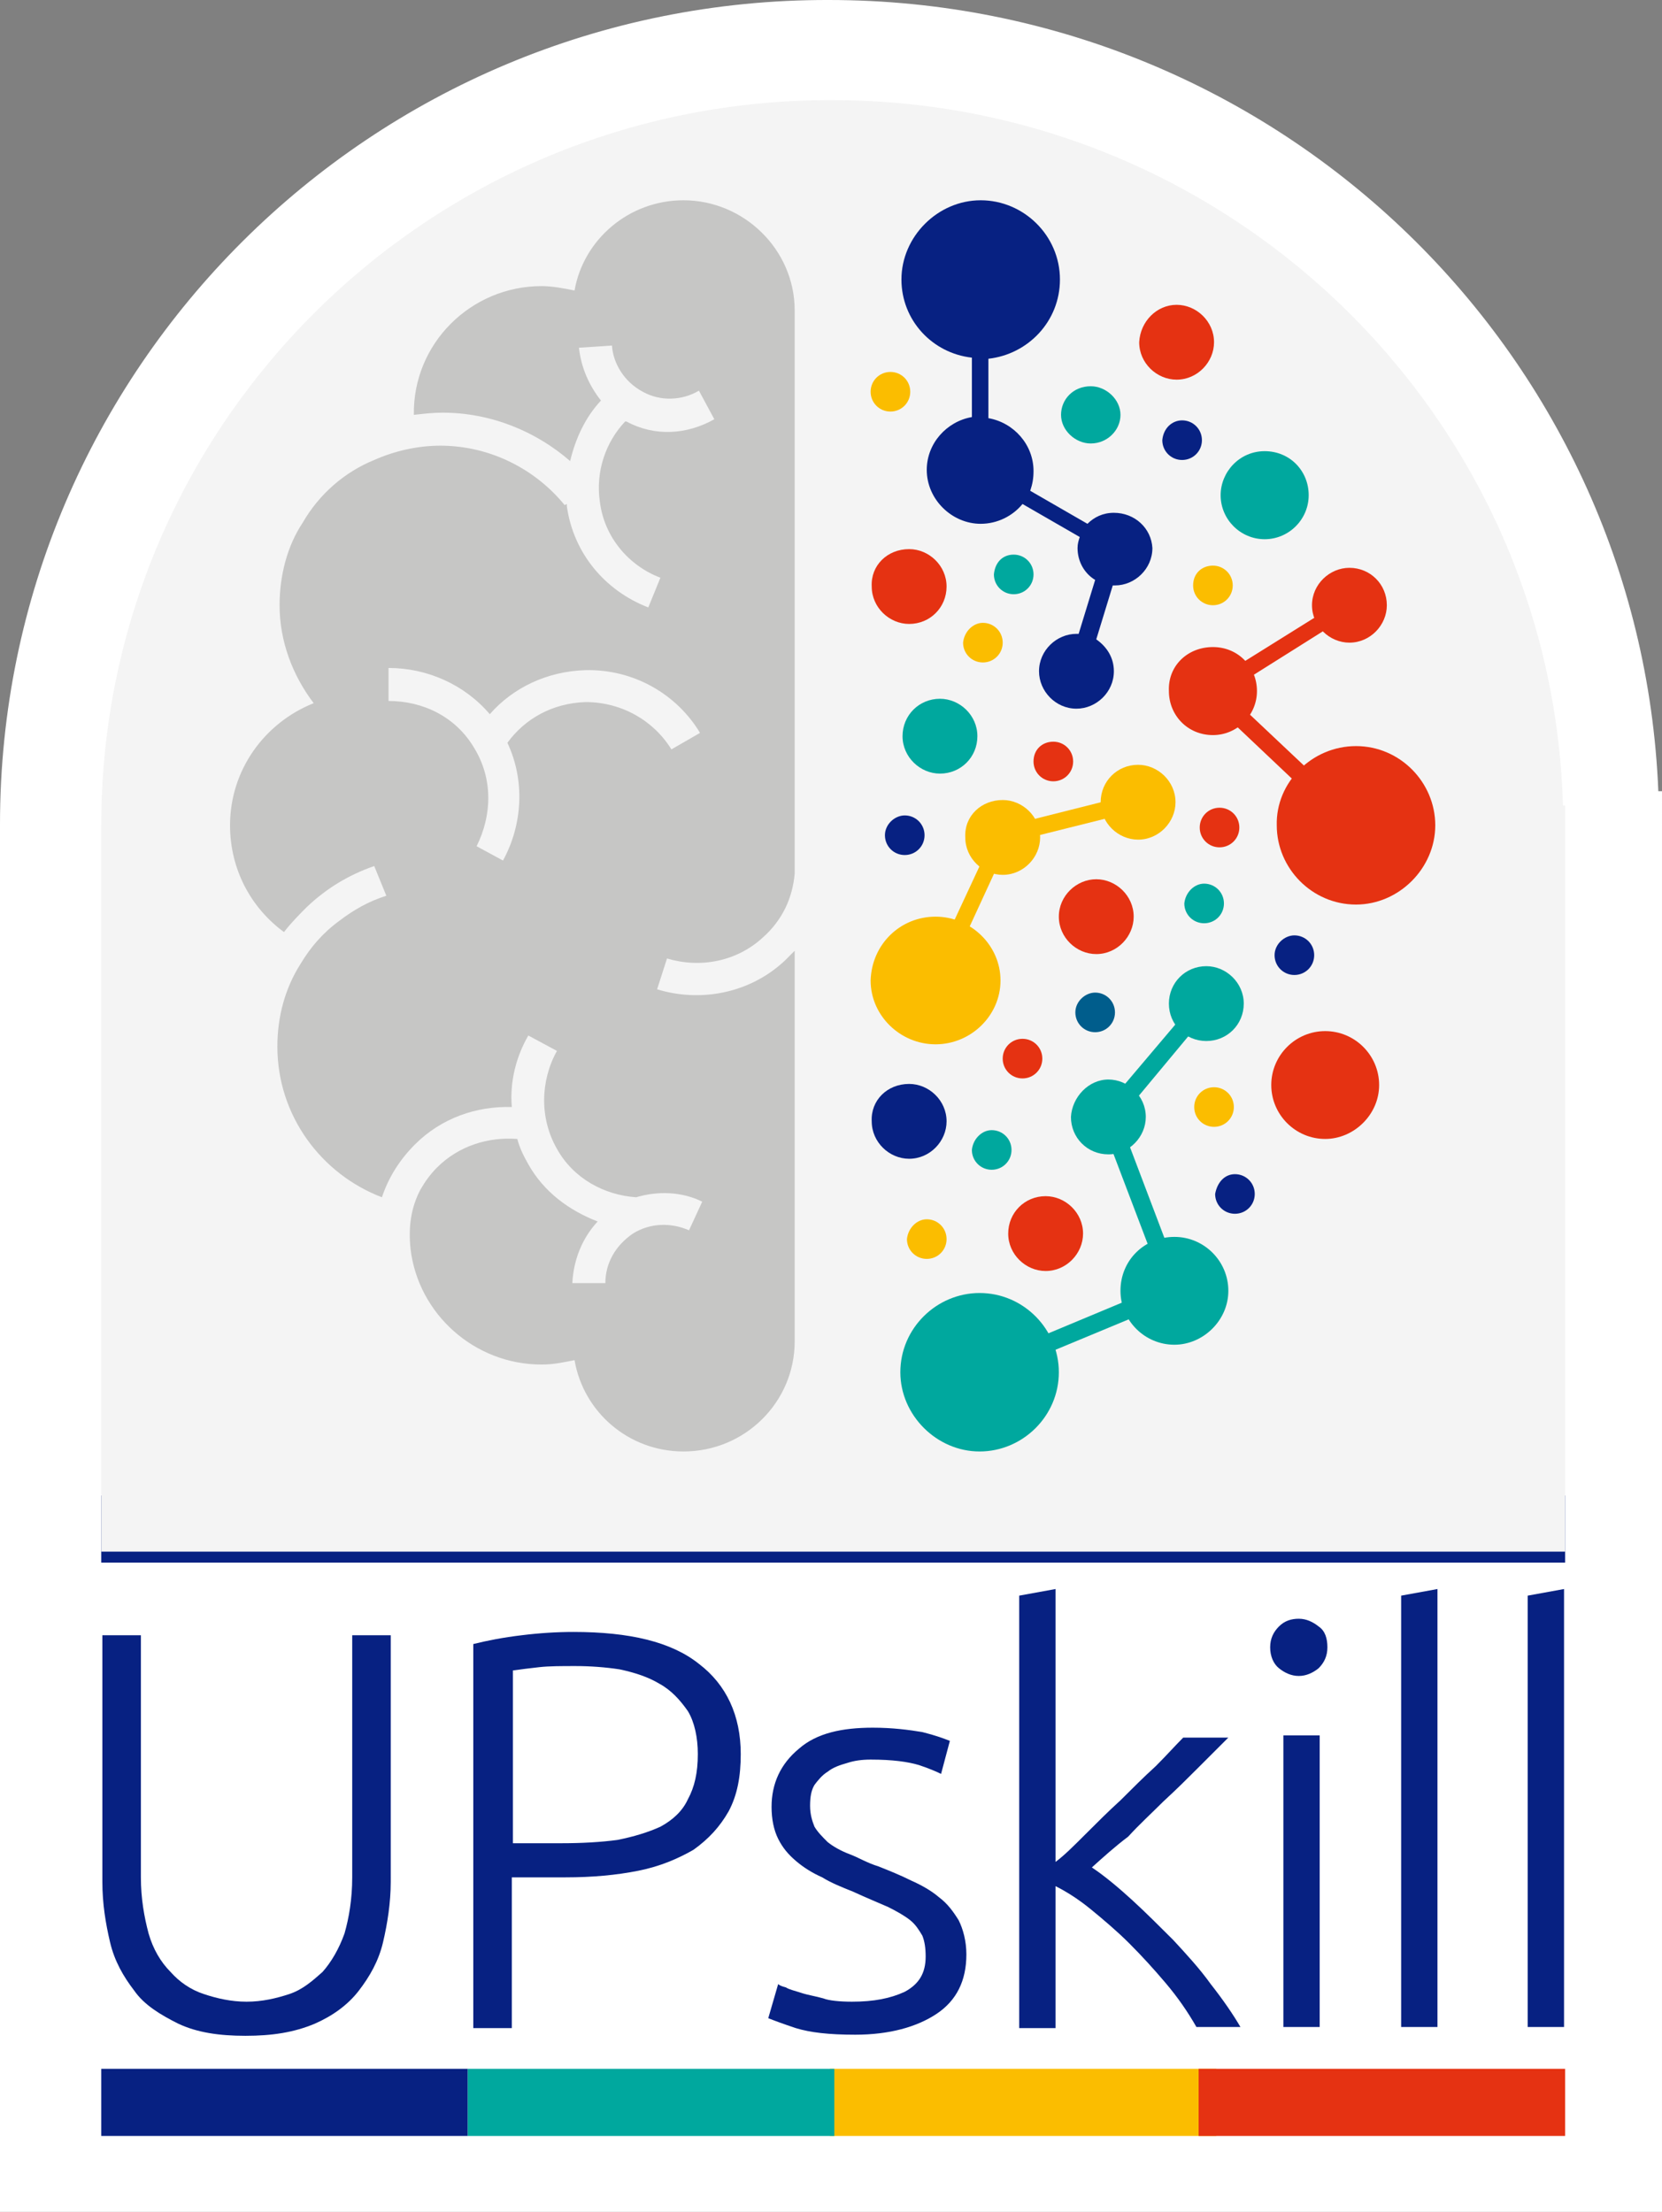 <?xml version="1.0" encoding="utf-8"?>
<!-- Generator: Adobe Illustrator 24.3.0, SVG Export Plug-In . SVG Version: 6.00 Build 0)  -->
<svg version="1.1" id="Ebene_1" xmlns="http://www.w3.org/2000/svg" xmlns:xlink="http://www.w3.org/1999/xlink" x="0px" y="0px"
	 viewBox="0 0 151 201" style="enable-background:new 0 0 151 201;" xml:space="preserve">
<rect x="0" y="0" width="151" height="201" fill="#808080" stroke="none"/>
<style type="text/css">
	.st0{fill-rule:evenodd;clip-rule:evenodd;fill:#FFFFFF;stroke:#FFFFFF;stroke-width:2;}
	.st1{fill:#072182;}
	.st2{fill-rule:evenodd;clip-rule:evenodd;fill:#F4F4F4;}
	.st3{fill-rule:evenodd;clip-rule:evenodd;fill:#C6C6C5;}
	.st4{fill-rule:evenodd;clip-rule:evenodd;fill:#072182;}
	.st5{fill-rule:evenodd;clip-rule:evenodd;fill:#E53212;}
	.st6{fill-rule:evenodd;clip-rule:evenodd;fill:#00A89E;}
	.st7{fill-rule:evenodd;clip-rule:evenodd;fill:#FBBD00;}
	.st8{fill-rule:evenodd;clip-rule:evenodd;fill:#005D8C;}
	.st9{fill:#00A89E;}
	.st10{fill:#E53212;}
	.st11{fill:#FBBD00;}
</style>
<path class="st0" d="M1,200h149V72.9h-0.3C148.6,33.1,115.8,1,75.3,1C34.3,0.9,1,34.1,1,74.9V200z"/>
<path class="st1" d="M142.2,135.9H9.2v6.1h133V135.9z"/>
<path class="st2" d="M9.2,141h133V73.2H142c-1-35.5-30.3-64.1-66.4-64.1C38.9,9,9.2,38.6,9.2,75V141z"/>
<path class="st3" d="M62.1,18.2c5.5,0,10.1,4.5,10.1,10v51.2c-0.2,2.2-1.1,4.2-2.9,5.8c-2.4,2.2-5.7,2.8-8.7,1.9l-0.9,2.8
	c3.9,1.2,8.4,0.4,11.6-2.6c0.3-0.3,0.6-0.6,0.9-0.9v35.5c0,5.5-4.5,10-10.1,10c-5,0-9.1-3.6-9.9-8.3c-1,0.2-1.9,0.4-3,0.4
	c-6.1,0-11.2-4.6-11.9-10.5c-0.2-1.9,0-3.7,0.9-5.4c0.4-0.7,0.9-1.4,1.5-2c2-2,4.7-2.8,7.3-2.6c0.2,0.8,0.6,1.6,1,2.3
	c1.4,2.5,3.7,4.2,6.3,5.2c-1.4,1.5-2.2,3.5-2.3,5.6h3c0-1.8,0.9-3.4,2.5-4.5c1.6-1,3.5-1,5.1-0.3l1.2-2.6c-1.8-0.9-4-1-6-0.4
	c-2.9-0.2-5.7-1.7-7.2-4.4c-1.6-2.8-1.5-6.2,0-8.9l-2.6-1.4c-1.1,1.9-1.7,4.2-1.5,6.5c-3.2-0.1-6.4,1-8.8,3.4c-1.4,1.4-2.4,3-3,4.8
	c-5.5-2.1-9.5-7.4-9.5-13.7c0-2.7,0.7-5.3,2.1-7.5c0.9-1.5,2-2.8,3.5-3.9c1.3-1,2.7-1.8,4.3-2.3l-1.1-2.7c-2.3,0.8-4.3,2-6.1,3.7
	c-0.7,0.7-1.4,1.4-2.1,2.3c-3-2.2-4.9-5.7-4.9-9.7c0-5,3.1-9.3,7.6-11.1c-1.9-2.5-3.1-5.6-3.1-8.9c0-2.7,0.7-5.4,2.1-7.5
	c1.5-2.6,3.8-4.6,6.5-5.7c1.8-0.8,3.9-1.3,6-1.3c4.6,0,8.7,2.2,11.3,5.4l0.2-0.1c0,0.1,0,0.1,0,0.2c0.6,4.3,3.5,7.7,7.4,9.2l1.1-2.7
	c-2.9-1.1-5.1-3.7-5.5-6.9c-0.4-2.7,0.5-5.4,2.3-7.3c0,0,0,0,0.1,0c2.6,1.4,5.5,1.2,8-0.2l-1.4-2.6c-1.5,0.9-3.5,1-5.1,0.1
	c-1.7-0.9-2.7-2.6-2.8-4.2l-3,0.2c0.2,1.8,0.9,3.4,2,4.8c-1.4,1.5-2.3,3.4-2.8,5.5c-3.1-2.7-7.2-4.4-11.6-4.4
	c-0.9,0-1.7,0.1-2.6,0.2C37.5,31.2,42.8,26,49.2,26c1,0,2,0.2,3,0.4C53,21.8,57.1,18.2,62.1,18.2z M45.7,78.2
	c1.8-3.3,2-7.3,0.4-10.7c1.6-2.2,4.1-3.6,7.1-3.7c3.3,0,6.2,1.7,7.8,4.3l2.6-1.5c-2.1-3.5-6-5.8-10.4-5.7c-3.5,0.1-6.6,1.6-8.7,4
	c-2.3-2.7-5.7-4.2-9.2-4.2v3c3.1,0,6.1,1.4,7.8,4.3c1.7,2.8,1.6,6.1,0.2,8.9L45.7,78.2z"/>
<path class="st4" d="M82.6,98.5c1.8,0,3.4,1.5,3.4,3.4c0,1.8-1.5,3.4-3.4,3.4c-1.8,0-3.4-1.5-3.4-3.4C79.1,100,80.6,98.5,82.6,98.5z
	"/>
<path class="st5" d="M120.4,93.7c2.7,0,4.9,2.2,4.9,4.9c0,2.7-2.3,4.9-4.9,4.9c-2.7,0-4.9-2.2-4.9-4.9
	C115.5,95.9,117.7,93.7,120.4,93.7z"/>
<path class="st6" d="M114.9,41c2.3,0,4,1.8,4,4c0,2.2-1.8,4-4,4c-2.2,0-4-1.8-4-4C110.9,42.9,112.6,41,114.9,41z"/>
<path class="st5" d="M99.6,79.9c1.8,0,3.4,1.5,3.4,3.4c0,1.8-1.5,3.4-3.4,3.4c-1.8,0-3.4-1.5-3.4-3.4C96.2,81.4,97.8,79.9,99.6,79.9
	z"/>
<path class="st5" d="M82.6,49.9c1.8,0,3.4,1.5,3.4,3.4s-1.5,3.4-3.4,3.4c-1.8,0-3.4-1.5-3.4-3.4C79.1,51.4,80.6,49.9,82.6,49.9z"/>
<path class="st5" d="M95,108.7c1.8,0,3.4,1.5,3.4,3.4c0,1.8-1.5,3.4-3.4,3.4c-1.8,0-3.4-1.5-3.4-3.4C91.6,110.2,93.1,108.7,95,108.7
	z"/>
<path class="st5" d="M106.9,27.7c1.8,0,3.4,1.5,3.4,3.4c0,1.8-1.5,3.4-3.4,3.4c-1.8,0-3.4-1.5-3.4-3.4
	C103.6,29.2,105.1,27.7,106.9,27.7z"/>
<path class="st6" d="M99.1,35.1c1.4,0,2.7,1.2,2.7,2.6c0,1.4-1.2,2.6-2.7,2.6c-1.4,0-2.7-1.2-2.7-2.6C96.4,36.3,97.5,35.1,99.1,35.1
	z"/>
<path class="st6" d="M92.1,50.4c1,0,1.8,0.8,1.8,1.8c0,1-0.8,1.8-1.8,1.8c-1,0-1.8-0.8-1.8-1.8C90.4,51.1,91.1,50.4,92.1,50.4z"/>
<path class="st4" d="M112.2,106.7c1,0,1.8,0.8,1.8,1.8c0,1-0.8,1.8-1.8,1.8c-1,0-1.8-0.8-1.8-1.8
	C110.6,107.4,111.3,106.7,112.2,106.7z"/>
<path class="st5" d="M110.8,73.4c1,0,1.8,0.8,1.8,1.8c0,1-0.8,1.8-1.8,1.8c-1,0-1.8-0.8-1.8-1.8C109,74.2,109.8,73.4,110.8,73.4z"/>
<path class="st5" d="M92.9,94.4c1,0,1.8,0.8,1.8,1.8s-0.8,1.8-1.8,1.8s-1.8-0.8-1.8-1.8S91.9,94.4,92.9,94.4z"/>
<path class="st4" d="M107.4,38.2c1,0,1.8,0.8,1.8,1.8c0,1-0.8,1.8-1.8,1.8c-1,0-1.8-0.8-1.8-1.8C105.7,38.9,106.5,38.2,107.4,38.2z"
	/>
<path class="st7" d="M110.2,51.4c1,0,1.8,0.8,1.8,1.8c0,1-0.8,1.8-1.8,1.8s-1.8-0.8-1.8-1.8C108.4,52.1,109.2,51.4,110.2,51.4z"/>
<path class="st4" d="M117.6,85c1,0,1.8,0.8,1.8,1.8s-0.8,1.8-1.8,1.8c-1,0-1.8-0.8-1.8-1.8S116.7,85,117.6,85z"/>
<path class="st6" d="M85.4,63.5c1.8,0,3.4,1.5,3.4,3.4s-1.5,3.4-3.4,3.4c-1.8,0-3.4-1.5-3.4-3.4S83.5,63.5,85.4,63.5z"/>
<path class="st7" d="M110.3,98.8c1,0,1.8,0.8,1.8,1.8s-0.8,1.8-1.8,1.8c-1,0-1.8-0.8-1.8-1.8S109.3,98.8,110.3,98.8z"/>
<path class="st6" d="M90.1,102.7c1,0,1.8,0.8,1.8,1.8s-0.8,1.8-1.8,1.8c-1,0-1.8-0.8-1.8-1.8C88.4,103.5,89.2,102.7,90.1,102.7z"/>
<path class="st7" d="M84.2,110.8c1,0,1.8,0.8,1.8,1.8s-0.8,1.8-1.8,1.8c-1,0-1.8-0.8-1.8-1.8C82.5,111.6,83.3,110.8,84.2,110.8z"/>
<path class="st4" d="M82.2,74.1c1,0,1.8,0.8,1.8,1.8s-0.8,1.8-1.8,1.8c-1,0-1.8-0.8-1.8-1.8S81.3,74.1,82.2,74.1z"/>
<path class="st6" d="M109.4,80.3c1,0,1.8,0.8,1.8,1.8c0,1-0.8,1.8-1.8,1.8c-1,0-1.8-0.8-1.8-1.8C107.7,81.1,108.5,80.3,109.4,80.3z"
	/>
<path class="st5" d="M95.7,67.4c1,0,1.8,0.8,1.8,1.8c0,1-0.8,1.8-1.8,1.8c-1,0-1.8-0.8-1.8-1.8C93.9,68.1,94.7,67.4,95.7,67.4z"/>
<path class="st8" d="M99.5,90.2c1,0,1.8,0.8,1.8,1.8s-0.8,1.8-1.8,1.8c-1,0-1.8-0.8-1.8-1.8S98.6,90.2,99.5,90.2z"/>
<path class="st7" d="M89.3,56.6c1,0,1.8,0.8,1.8,1.8c0,1-0.8,1.8-1.8,1.8c-1,0-1.8-0.8-1.8-1.8C87.6,57.4,88.4,56.6,89.3,56.6z"/>
<path class="st7" d="M80.9,33.8c1,0,1.8,0.8,1.8,1.8c0,1-0.8,1.8-1.8,1.8c-1,0-1.8-0.8-1.8-1.8C79.1,34.6,79.9,33.8,80.9,33.8z"/>
<path class="st9" d="M88.7,123.9l17-7.1l-5.7-15l-0.2-0.4l0.3-0.4l8.8-10.4l1.2,1l-8.4,10.1l5.8,15.3l0.2,0.7l-0.6,0.3l-17.8,7.4
	L88.7,123.9z"/>
<path class="st6" d="M106.7,112.4c2.7,0,4.9,2.2,4.9,4.9c0,2.7-2.3,4.9-4.9,4.9c-2.7,0-4.9-2.2-4.9-4.9
	C101.8,114.5,104,112.4,106.7,112.4z"/>
<path class="st6" d="M109.6,87.8c1.8,0,3.4,1.5,3.4,3.4s-1.5,3.4-3.4,3.4c-1.9,0-3.4-1.5-3.4-3.4S107.7,87.8,109.6,87.8z"/>
<path class="st6" d="M89,117.5c4,0,7.2,3.3,7.2,7.2c0,4-3.3,7.2-7.2,7.2s-7.2-3.3-7.2-7.2C81.8,120.7,85.1,117.5,89,117.5z"/>
<path class="st6" d="M100.7,98.1c1.8,0,3.4,1.5,3.4,3.4c0,1.8-1.5,3.4-3.4,3.4c-1.9,0-3.4-1.5-3.4-3.4
	C97.4,99.7,98.9,98.1,100.7,98.1z"/>
<path class="st10" d="M123,55.6l-11.6,7.3l12.3,11.6l-1.1,1.2l-13-12.3l-0.7-0.6l0.8-0.6l12.5-7.8L123,55.6z"/>
<path class="st5" d="M123.2,67.8c4,0,7.2,3.3,7.2,7.2c0,3.9-3.3,7.2-7.2,7.2c-4,0-7.2-3.3-7.2-7.2C115.9,71.1,119.2,67.8,123.2,67.8
	z"/>
<path class="st5" d="M122.6,51.6c1.9,0,3.4,1.5,3.4,3.4c0,1.8-1.5,3.4-3.4,3.4c-1.8,0-3.4-1.5-3.4-3.4
	C119.2,53.1,120.8,51.6,122.6,51.6z"/>
<path class="st5" d="M110.2,58.8c2.3,0,4,1.8,4,4c0,2.2-1.8,4-4,4c-2.3,0-4-1.8-4-4C106.1,60.5,107.9,58.8,110.2,58.8z"/>
<path class="st11" d="M84.3,88.8l6.1-13.1l0.1-0.4l0.4-0.1l12.3-3.1l0.4,1.5l-12,3l-5.9,12.8L84.3,88.8z"/>
<path class="st7" d="M85,83.3c3.2,0,5.9,2.6,5.9,5.8c0,3.2-2.7,5.8-5.9,5.8c-3.2,0-5.9-2.6-5.9-5.8C79.2,85.8,81.8,83.3,85,83.3z"/>
<path class="st7" d="M103.4,69.5c1.8,0,3.4,1.5,3.4,3.4c0,1.8-1.5,3.4-3.4,3.4c-1.8,0-3.4-1.5-3.4-3.4C100,71,101.5,69.5,103.4,69.5
	z"/>
<path class="st7" d="M91.1,72.7c1.8,0,3.4,1.5,3.4,3.4c0,1.8-1.5,3.4-3.4,3.4c-1.8,0-3.4-1.5-3.4-3.4C87.6,74.1,89.2,72.7,91.1,72.7
	z"/>
<path class="st4" d="M101.2,46.6c-1,0-1.8,0.4-2.4,1l-5.2-3c0.2-0.6,0.3-1.1,0.3-1.8c0-2.4-1.8-4.4-4.1-4.8v-5.4
	c3.6-0.4,6.5-3.4,6.5-7.2c0-4-3.3-7.2-7.2-7.2s-7.2,3.3-7.2,7.2c0,3.7,2.8,6.7,6.4,7.1v5.4c-2.3,0.4-4.1,2.4-4.1,4.8
	c0,2.7,2.3,4.9,4.9,4.9c1.5,0,2.9-0.7,3.8-1.8l5.2,3c-0.1,0.3-0.2,0.6-0.2,1c0,1.2,0.6,2.3,1.6,2.9L98,57.6c-0.1,0-0.2,0-0.2,0
	c-1.8,0-3.4,1.5-3.4,3.4c0,1.8,1.5,3.4,3.4,3.4c1.8,0,3.4-1.5,3.4-3.4c0-1.2-0.6-2.2-1.6-2.9l1.5-4.9c0.1,0,0.2,0,0.2,0
	c1.8,0,3.4-1.5,3.4-3.4C104.6,48,103.1,46.6,101.2,46.6z"/>
<path class="st1" d="M22.3,185c-2.4,0-4.4-0.3-6.1-1.1c-1.6-0.8-3.1-1.7-4-3c-1-1.3-1.8-2.7-2.2-4.4c-0.4-1.7-0.7-3.5-0.7-5.5v-22.4
	h3.5v22c0,1.9,0.3,3.6,0.7,5.1c0.4,1.4,1.1,2.6,2,3.5c0.8,0.9,1.8,1.6,3,2c1.2,0.4,2.5,0.7,3.9,0.7s2.7-0.3,3.9-0.7
	c1.2-0.4,2.1-1.2,3-2c0.8-0.9,1.5-2.1,2-3.5c0.4-1.4,0.7-3.1,0.7-5.1v-22h3.5V171c0,1.9-0.3,3.8-0.7,5.5c-0.4,1.7-1.2,3.1-2.2,4.4
	c-1,1.3-2.4,2.3-4,3C26.7,184.7,24.7,185,22.3,185z"/>
<path class="st1" d="M52.1,148.3c5.1,0,8.9,0.9,11.4,2.9c2.5,1.9,3.8,4.7,3.8,8.2c0,2-0.3,3.7-1.1,5.2c-0.8,1.4-1.8,2.5-3.2,3.5
	c-1.4,0.8-3,1.5-5,1.9c-2,0.4-4.2,0.6-6.6,0.6h-4.9v13.7H43v-34.9c1.2-0.3,2.7-0.6,4.4-0.8C49,148.4,50.6,148.3,52.1,148.3z
	 M52.3,151.4c-1.3,0-2.4,0-3.3,0.1c-0.9,0.1-1.7,0.2-2.4,0.3v15.7H51c1.9,0,3.6-0.1,5.1-0.3c1.5-0.3,2.8-0.7,3.9-1.2
	c1.1-0.6,2-1.4,2.5-2.5c0.6-1.1,0.9-2.4,0.9-4.1c0-1.5-0.3-2.9-0.9-3.9c-0.7-1-1.5-1.9-2.6-2.5c-1-0.6-2.2-1-3.6-1.3
	C55,151.5,53.6,151.4,52.3,151.4z"/>
<path class="st1" d="M77.4,181.9c2,0,3.5-0.3,4.8-0.9c1.3-0.7,1.9-1.7,1.9-3.2c0-0.8-0.1-1.4-0.3-1.9c-0.3-0.5-0.6-1-1.1-1.4
	c-0.5-0.4-1.2-0.8-2-1.2c-0.9-0.4-1.9-0.8-3.2-1.4c-1-0.4-2-0.8-2.8-1.3c-0.9-0.4-1.7-0.9-2.4-1.5c-0.7-0.6-1.2-1.2-1.6-2
	c-0.4-0.8-0.6-1.8-0.6-2.9c0-2.1,0.8-3.9,2.5-5.3c1.6-1.4,3.9-1.9,6.7-1.9c1.8,0,3.3,0.2,4.5,0.4c1.2,0.3,2,0.6,2.5,0.8l-0.8,3
	c-0.4-0.2-1.1-0.5-2-0.8c-1-0.3-2.4-0.5-4.4-0.5c-0.8,0-1.5,0.1-2.1,0.3c-0.7,0.2-1.3,0.4-1.8,0.8c-0.5,0.3-0.9,0.8-1.2,1.2
	c-0.3,0.5-0.4,1.1-0.4,1.9s0.2,1.4,0.4,1.9c0.3,0.5,0.7,0.9,1.2,1.4c0.5,0.4,1.2,0.8,2,1.1c0.8,0.3,1.6,0.8,2.6,1.1
	c1,0.4,2,0.8,3,1.3c0.9,0.4,1.8,0.9,2.5,1.5c0.8,0.6,1.3,1.3,1.8,2.1c0.4,0.8,0.7,1.9,0.7,3.1c0,2.4-0.9,4.2-2.7,5.4
	c-1.8,1.2-4.3,1.9-7.4,1.9c-2.4,0-4.1-0.2-5.4-0.6c-1.2-0.4-2-0.7-2.5-0.9l0.9-3.1c0.1,0.1,0.3,0.2,0.7,0.3c0.3,0.2,0.8,0.3,1.4,0.5
	c0.6,0.2,1.3,0.3,2,0.5C75.3,181.8,76.3,181.9,77.4,181.9z"/>
<path class="st1" d="M99.2,169.7c1.2,0.8,2.5,1.9,3.7,3c1.2,1.1,2.5,2.4,3.7,3.6c1.2,1.3,2.4,2.6,3.4,4c1.1,1.4,2,2.7,2.7,3.9h-4
	c-0.8-1.4-1.7-2.7-2.8-4c-1.1-1.3-2.2-2.5-3.3-3.6c-1.1-1.1-2.4-2.2-3.5-3.1c-1.1-0.9-2.2-1.6-3.2-2.1v12.9h-3.3V145l3.3-0.6v24.8
	c0.8-0.6,1.6-1.4,2.7-2.5c1.1-1.1,2.1-2.1,3.2-3.1c1.1-1.1,2.1-2.1,3.2-3.1c1-1,1.8-1.9,2.5-2.6h4.1c-0.8,0.8-1.7,1.7-2.7,2.7
	c-1,1-2,2-3.2,3.1c-1.1,1.1-2.2,2.1-3.2,3.2C101.3,167.8,100.2,168.8,99.2,169.7z"/>
<path class="st1" d="M120.6,149.7c0,0.8-0.3,1.4-0.8,1.9c-0.5,0.4-1.1,0.7-1.8,0.7s-1.3-0.3-1.8-0.7c-0.5-0.4-0.8-1.1-0.8-1.9
	c0-0.8,0.3-1.4,0.8-1.9s1.1-0.7,1.8-0.7s1.3,0.3,1.8,0.7C120.4,148.2,120.6,148.9,120.6,149.7z M119.9,184.2h-3.3v-26.5h3.3V184.2z"
	/>
<path class="st1" d="M138.8,184.2V145l3.3-0.6v39.8H138.8z"/>
<path class="st1" d="M127.3,184.2V145l3.3-0.6v39.8H127.3z"/>
<path class="st11" d="M110.5,188H75.4v6.1h35.1V188z"/>
<path class="st1" d="M42.5,188H9.2v6.1h33.3V188z"/>
<path class="st9" d="M75.8,188H42.5v6.1h33.3V188z"/>
<path class="st10" d="M142.2,188h-33.3v6.1h33.3V188z"/>
</svg>
